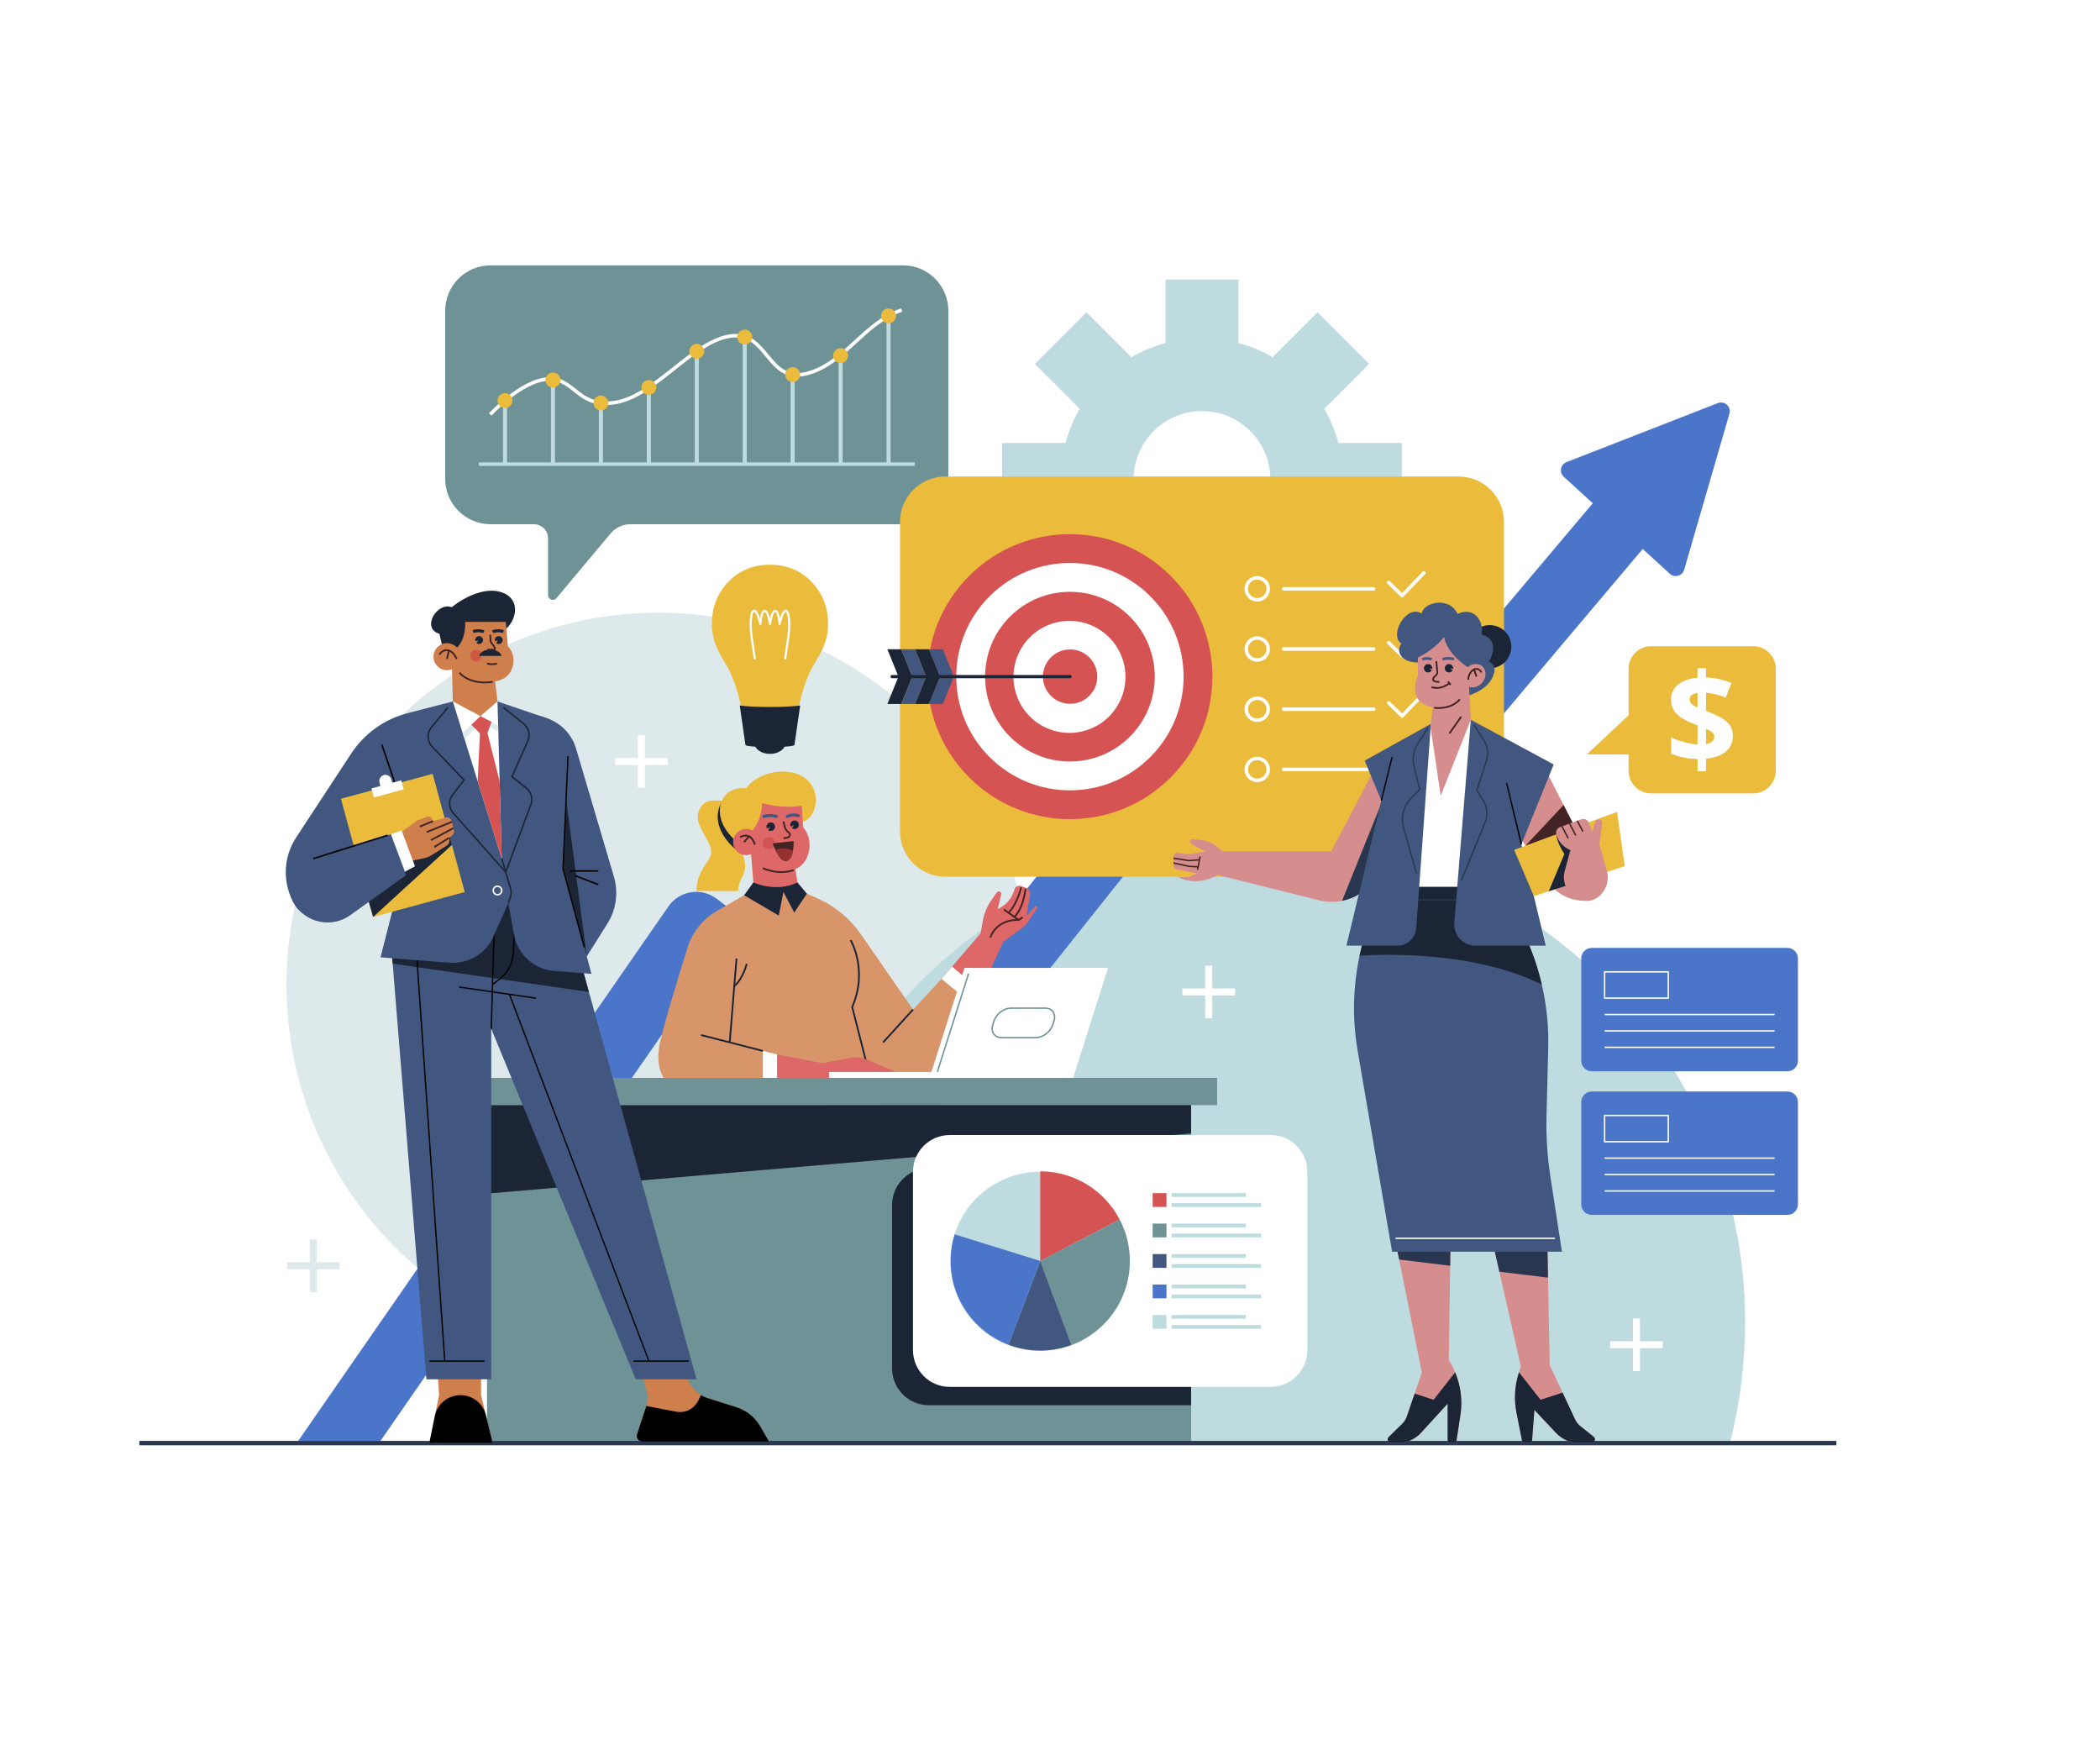 <?xml version="1.0" encoding="utf-8"?>
<!-- Generator: Adobe Illustrator 27.5.0, SVG Export Plug-In . SVG Version: 6.00 Build 0)  -->
<svg version="1.1" xmlns="http://www.w3.org/2000/svg" xmlns:xlink="http://www.w3.org/1999/xlink" x="0px" y="0px"
	 viewBox="0 0 600 500" style="enable-background:new 0 0 600 500;" xml:space="preserve">
<g id="BACKGROUND">
	<rect style="fill:#FFFFFF;" width="600" height="500"/>
</g>
<g id="OBJECTS">
	<g>
		<path style="fill:#BEDCE0;" d="M400.542,147.4V126.55H382.41c-0.927-3.461-2.29-6.737-4.049-9.768l12.823-12.823l-14.741-14.741
			l-12.823,12.823c-3.031-1.759-6.307-3.122-9.768-4.049V79.861h-20.849v18.131c-3.461,0.927-6.737,2.29-9.767,4.049l-12.823-12.823
			l-14.741,14.741l12.823,12.823c-1.759,3.031-3.122,6.307-4.049,9.768h-18.131V147.4h18.131c0.927,3.461,2.29,6.737,4.049,9.768
			l-12.823,12.823l14.741,14.741l12.823-12.822c3.031,1.759,6.307,3.122,9.767,4.049v18.132h20.849v-18.132
			c3.461-0.927,6.737-2.29,9.768-4.049l12.823,12.822l14.741-14.741l-12.823-12.823c1.759-3.031,3.122-6.307,4.049-9.768H400.542z
			 M362.974,136.975c0,10.777-8.769,19.546-19.546,19.546c-10.777,0-19.546-8.769-19.546-19.546
			c0-10.777,8.769-19.546,19.546-19.546C354.205,117.429,362.974,126.198,362.974,136.975z"/>
		<g>
			<path style="fill:#6E9296;" d="M258.001,75.805h-117.84c-7.159,0-12.962,5.803-12.962,12.962v48.027
				c0,7.159,5.803,12.962,12.962,12.962h12.397c2.225,0,4.028,1.803,4.028,4.028v16.224c0,1.264,1.579,1.838,2.39,0.869
				l15.485-18.483c1.401-1.672,3.47-2.638,5.651-2.638h77.889c7.159,0,12.962-5.803,12.962-12.962V88.767
				C270.964,81.608,265.16,75.805,258.001,75.805z"/>
			<g>
				<g>
					<g>
						
							<line style="fill:none;stroke:#BEDCE0;stroke-width:1.153;stroke-miterlimit:10;" x1="144.289" y1="114.433" x2="144.289" y2="132.579"/>
						
							<line style="fill:none;stroke:#BEDCE0;stroke-width:1.153;stroke-miterlimit:10;" x1="157.987" y1="108.309" x2="157.987" y2="132.579"/>
						
							<line style="fill:none;stroke:#BEDCE0;stroke-width:1.153;stroke-miterlimit:10;" x1="171.685" y1="115.119" x2="171.685" y2="132.579"/>
						
							<line style="fill:none;stroke:#BEDCE0;stroke-width:1.153;stroke-miterlimit:10;" x1="185.383" y1="110.688" x2="185.383" y2="132.579"/>
						
							<line style="fill:none;stroke:#BEDCE0;stroke-width:1.153;stroke-miterlimit:10;" x1="199.082" y1="100.354" x2="199.082" y2="132.579"/>
						
							<line style="fill:none;stroke:#BEDCE0;stroke-width:1.153;stroke-miterlimit:10;" x1="212.78" y1="96.285" x2="212.78" y2="132.579"/>
						
							<line style="fill:none;stroke:#BEDCE0;stroke-width:1.153;stroke-miterlimit:10;" x1="226.478" y1="107.005" x2="226.478" y2="132.579"/>
						
							<line style="fill:none;stroke:#BEDCE0;stroke-width:1.153;stroke-miterlimit:10;" x1="240.176" y1="101.38" x2="240.176" y2="132.579"/>
						
							<line style="fill:none;stroke:#BEDCE0;stroke-width:1.153;stroke-miterlimit:10;" x1="253.875" y1="90.232" x2="253.875" y2="132.579"/>
					</g>
					<line style="fill:none;stroke:#BEDCE0;stroke-miterlimit:10;" x1="136.814" y1="132.579" x2="261.349" y2="132.579"/>
				</g>
				<path style="fill:none;stroke:#FFFFFF;stroke-miterlimit:10;" d="M140.078,118.395c0,0,8.817-9.692,16.493-10.119
					c7.676-0.427,8.56,8.725,19.71,6.603c11.149-2.123,21.933-17.558,32.563-18.901c10.629-1.342,10.319,13.322,21.26,10.836
					c10.941-2.487,16.65-14.635,27.529-18.245"/>
				<path style="fill:#EBBC3B;" d="M256.007,90.232c0,1.177-0.954,2.132-2.132,2.132c-1.177,0-2.132-0.954-2.132-2.132
					c0-1.177,0.954-2.132,2.132-2.132C255.052,88.1,256.007,89.055,256.007,90.232z"/>
				<circle style="fill:#EBBC3B;" cx="240.176" cy="101.593" r="2.132"/>
				<path style="fill:#EBBC3B;" d="M228.61,107.005c0,1.177-0.954,2.132-2.132,2.132c-1.177,0-2.132-0.954-2.132-2.132
					c0-1.177,0.954-2.132,2.132-2.132C227.656,104.873,228.61,105.828,228.61,107.005z"/>
				<path style="fill:#EBBC3B;" d="M214.912,96.285c0,1.177-0.955,2.132-2.132,2.132c-1.177,0-2.132-0.955-2.132-2.132
					c0-1.177,0.954-2.132,2.132-2.132C213.957,94.153,214.912,95.107,214.912,96.285z"/>
				<path style="fill:#EBBC3B;" d="M201.214,100.354c0,1.177-0.954,2.132-2.132,2.132c-1.177,0-2.132-0.954-2.132-2.132
					c0-1.177,0.954-2.132,2.132-2.132C200.259,98.222,201.214,99.177,201.214,100.354z"/>
				<path style="fill:#EBBC3B;" d="M187.515,110.688c0,1.177-0.954,2.132-2.132,2.132c-1.177,0-2.132-0.955-2.132-2.132
					s0.954-2.132,2.132-2.132C186.561,108.556,187.515,109.51,187.515,110.688z"/>
				<path style="fill:#EBBC3B;" d="M173.817,115.119c0,1.177-0.954,2.132-2.132,2.132s-2.132-0.955-2.132-2.132
					c0-1.177,0.954-2.132,2.132-2.132S173.817,113.942,173.817,115.119z"/>
				<path style="fill:#EBBC3B;" d="M160.119,108.556c0,1.177-0.954,2.132-2.132,2.132c-1.177,0-2.132-0.954-2.132-2.132
					c0-1.177,0.954-2.132,2.132-2.132C159.164,106.424,160.119,107.378,160.119,108.556z"/>
				<path style="fill:#EBBC3B;" d="M146.421,114.433c0,1.177-0.954,2.132-2.132,2.132s-2.132-0.954-2.132-2.132
					c0-1.178,0.955-2.132,2.132-2.132S146.421,113.255,146.421,114.433z"/>
			</g>
		</g>
		<circle style="fill:#DDE9EB;" cx="188.096" cy="281.27" r="106.243"/>
		<path style="fill:#BEDCE0;" d="M494.41,411.641c2.735-10.834,4.193-22.176,4.193-33.86c0-76.177-61.753-137.93-137.93-137.93
			s-137.93,61.753-137.93,137.93c0,11.684,1.459,23.026,4.193,33.86H494.41z"/>
		<path style="fill:#4A75C9;" d="M490.805,115.157l-43.231,16.857c-1.73,0.674-2.15,2.93-0.78,4.183l8.284,7.575l-74.269,88
			l-38.778-25.009c-4.173-2.69-9.705-1.782-12.797,2.105l-70.546,88.664l-53.94-40.797c-2.099-1.587-4.752-2.251-7.355-1.834
			c-2.599,0.416-4.916,1.874-6.415,4.038L85.188,411.641h23.507l92.431-133.418l53.424,40.407
			c4.182,3.162,10.124,2.413,13.388-1.691l70.97-89.196l38.568,24.873c4.083,2.633,9.485,1.824,12.62-1.888l79.254-93.905
			l7.745,7.082c1.37,1.253,3.579,0.632,4.096-1.151l12.93-44.564C494.7,116.195,492.74,114.403,490.805,115.157z"/>
		<path style="fill:#EBBC3B;" d="M416.747,250.452H270.108c-7.159,0-12.962-5.803-12.962-12.962v-88.404
			c0-7.159,5.803-12.962,12.962-12.962h146.639c7.159,0,12.962,5.803,12.962,12.962v88.404
			C429.709,244.649,423.906,250.452,416.747,250.452z"/>
		<g>
			<g>
				<g>
					<polyline style="fill:none;stroke:#FFFFFF;stroke-linecap:round;stroke-linejoin:round;stroke-miterlimit:10;" points="
						396.763,166.402 400.608,170.134 406.839,163.643 					"/>
					
						<circle style="fill:none;stroke:#FFFFFF;stroke-linecap:round;stroke-linejoin:round;stroke-miterlimit:10;" cx="359.211" cy="168.21" r="3.139"/>
					
						<line style="fill:none;stroke:#FFFFFF;stroke-linecap:round;stroke-linejoin:round;stroke-miterlimit:10;" x1="366.754" y1="168.21" x2="392.481" y2="168.21"/>
				</g>
				<g>
					<polyline style="fill:none;stroke:#FFFFFF;stroke-linecap:round;stroke-linejoin:round;stroke-miterlimit:10;" points="
						396.763,183.596 400.608,187.329 406.839,180.838 					"/>
					
						<circle style="fill:none;stroke:#FFFFFF;stroke-linecap:round;stroke-linejoin:round;stroke-miterlimit:10;" cx="359.211" cy="185.405" r="3.139"/>
					
						<line style="fill:none;stroke:#FFFFFF;stroke-linecap:round;stroke-linejoin:round;stroke-miterlimit:10;" x1="366.754" y1="185.405" x2="392.481" y2="185.405"/>
				</g>
				<g>
					<polyline style="fill:none;stroke:#FFFFFF;stroke-linecap:round;stroke-linejoin:round;stroke-miterlimit:10;" points="
						396.763,200.791 400.608,204.523 406.839,198.033 					"/>
					
						<circle style="fill:none;stroke:#FFFFFF;stroke-linecap:round;stroke-linejoin:round;stroke-miterlimit:10;" cx="359.211" cy="202.6" r="3.139"/>
					
						<line style="fill:none;stroke:#FFFFFF;stroke-linecap:round;stroke-linejoin:round;stroke-miterlimit:10;" x1="366.754" y1="202.6" x2="392.481" y2="202.6"/>
				</g>
				<g>
					<polyline style="fill:none;stroke:#FFFFFF;stroke-linecap:round;stroke-linejoin:round;stroke-miterlimit:10;" points="
						396.763,217.986 400.608,221.718 406.839,215.227 					"/>
					
						<circle style="fill:none;stroke:#FFFFFF;stroke-linecap:round;stroke-linejoin:round;stroke-miterlimit:10;" cx="359.211" cy="219.795" r="3.139"/>
					
						<line style="fill:none;stroke:#FFFFFF;stroke-linecap:round;stroke-linejoin:round;stroke-miterlimit:10;" x1="366.754" y1="219.795" x2="392.481" y2="219.795"/>
				</g>
			</g>
			<g>
				<g>
					<g>
						
							<ellipse transform="matrix(0.707 -0.707 0.707 0.707 -47.125 272.807)" style="fill:#D65353;" cx="305.745" cy="193.289" rx="40.719" ry="40.719"/>
						
							<ellipse transform="matrix(0.707 -0.707 0.707 0.707 -47.125 272.807)" style="fill:#FFFFFF;" cx="305.745" cy="193.289" rx="32.48" ry="32.48"/>
						
							<ellipse transform="matrix(0.707 -0.707 0.707 0.707 -47.125 272.807)" style="fill:#D65353;" cx="305.745" cy="193.289" rx="24.242" ry="24.242"/>
						
							<ellipse transform="matrix(0.922 -0.386 0.386 0.922 -50.943 133.17)" style="fill:#FFFFFF;" cx="305.745" cy="193.289" rx="16.004" ry="16.004"/>
						<circle style="fill:#D65353;" cx="305.745" cy="193.289" r="7.765"/>
					</g>
				</g>
				<g>
					<g>
						<g>
							<polygon style="fill:#1B2536;" points="260.658,193.289 256.697,193.289 253.537,185.467 257.499,185.467 							"/>
							<polygon style="fill:#415780;" points="264.62,193.289 260.658,193.289 257.499,185.467 261.46,185.467 							"/>
							<polygon style="fill:#1B2536;" points="268.582,193.289 264.62,193.289 261.46,185.467 265.422,185.467 							"/>
							<polygon style="fill:#415780;" points="272.544,193.289 268.582,193.289 265.422,185.467 269.384,185.467 							"/>
						</g>
						<g>
							<polygon style="fill:#1B2536;" points="260.658,193.289 256.697,193.289 253.537,201.11 257.499,201.11 							"/>
							<polygon style="fill:#415780;" points="264.62,193.289 260.658,193.289 257.499,201.11 261.46,201.11 							"/>
							<polygon style="fill:#1B2536;" points="268.582,193.289 264.62,193.289 261.46,201.11 265.422,201.11 							"/>
							<polygon style="fill:#415780;" points="272.544,193.289 268.582,193.289 265.422,201.11 269.384,201.11 							"/>
						</g>
					</g>
					
						<line style="fill:none;stroke:#1B2536;stroke-width:0.918;stroke-linecap:round;stroke-linejoin:round;stroke-miterlimit:10;" x1="254.898" y1="193.289" x2="305.745" y2="193.289"/>
				</g>
			</g>
		</g>
		<g>
			<g>
				<path style="fill:#DE6767;" d="M269.006,279.639l11.18-13.043l0.572-3.352c0.37-2.168,1.211-4.227,2.466-6.033l1.571-2.262
					c0.198-0.284,0.573-0.382,0.884-0.229l0,0c0.294,0.144,0.449,0.473,0.372,0.792l-1.004,4.199l0.677-0.368
					c2.042-1.109,3.534-3.014,4.122-5.262l0,0c0.211-0.805,1.067-1.257,1.85-0.976l1.548,0.556c0.742,0.267,1.189,1.025,1.062,1.803
					l-0.996,6.094l2.673-2.901l0.486,0.567l-2.715,4.073c-0.454,0.682-1.024,1.279-1.684,1.766l-5.484,4.045l-8.911,19.767
					L269.006,279.639z"/>
				<path style="fill:none;stroke:#422424;stroke-width:0.5;stroke-miterlimit:10;" d="M292.186,262.049l-1.124,0.759
					c0,0-6.015-0.547-8.111,4.982"/>
				
					<line style="fill:none;stroke:#422424;stroke-width:0.5;stroke-miterlimit:10;" x1="286.808" y1="259.801" x2="291.061" y2="262.809"/>
				<path style="fill:none;stroke:#422424;stroke-width:0.5;stroke-miterlimit:10;" d="M291.76,253.482c0,0-1.051,4.772-3.64,7.247"
					/>
				<path style="fill:none;stroke:#422424;stroke-width:0.5;stroke-miterlimit:10;" d="M293.006,253.968c0,0-0.579,5.428-3.176,7.97
					"/>
			</g>
			<polygon style="fill:#FFFFFF;" points="269.006,279.639 272.018,276.125 282.469,285.018 277.937,290.657 			"/>
			<path style="fill:#D9956A;" d="M245.96,266.87l14.904,21.518l8.142-8.749l11.666,9.6l-13.367,20.415h-32.081l-3.283-53.707
				l2.242,1.033C238.921,259.165,242.988,262.58,245.96,266.87z"/>
			<path style="fill:#D9956A;" d="M230.525,255.294l4.884,2.252c3.72,1.715,6.243,5.284,6.619,9.363l0,0
				c3.767,5.56,4.861,13.58,1.458,20.75l5.59,21.995h-48.729l-1.251-33.142c-0.294-7.792,3.74-15.108,10.486-19.019l3.023-1.753
				l12.106-1.985L230.525,255.294z"/>
			<path style="fill:#D9956A;" d="M208.493,297.782l1.941-22.032l-0.042-18.727l-5.653,3.277c-3.955,2.293-6.906,5.983-8.276,10.345
				c-2.584,8.233-6.717,21.685-7.903,27.221c-1.823,8.506,1.944,13.489,7.413,13.489c3.767,0,21.995,0,21.995,0v-11.139
				L208.493,297.782z"/>
			
				<line style="fill:none;stroke:#1B2536;stroke-width:0.5;stroke-miterlimit:10;" x1="200.307" y1="295.679" x2="217.968" y2="300.216"/>
			
				<line style="fill:none;stroke:#1B2536;stroke-width:0.5;stroke-miterlimit:10;" x1="210.429" y1="273.806" x2="208.493" y2="297.782"/>
			
				<line style="fill:none;stroke:#1B2536;stroke-width:0.5;stroke-miterlimit:10;" x1="260.864" y1="288.388" x2="252.317" y2="297.782"/>
			<path style="fill:none;stroke:#1B2536;stroke-width:0.5;stroke-miterlimit:10;" d="M213.35,275.325c0,0-0.981,4.132-3.559,6.38"
				/>
			<g>
				<path style="fill:#EBBC3B;" d="M208.186,228.7c0,0-1.944,0-4.678,0c-2.734,0-4.496,2.856-4.071,5.59
					c0.425,2.734,3.767,6.44,3.767,9.114c0,2.674-4.192,5.043-4.192,11.119h11.97c0,0-0.304-1.641,1.155-4.132
					c1.048-1.79,1.083-4.618-0.279-6.866c-1.362-2.248-0.815-7.777-0.815-7.777L208.186,228.7z"/>
				<path style="fill:#1B2536;" d="M211.856,243.525c-1.362-2.248-0.815-7.777-0.815-7.777l-2.856-7.048c0,0-0.61,0-1.604,0
					c-1.291,1.599-1.816,3.833-1.361,6.243c0.905,4.791,5.371,8.169,6.977,9.246C212.093,243.964,211.987,243.74,211.856,243.525z"
					/>
				<path style="fill:#EBBC3B;" d="M213.198,225.198c3.737-5.408,14.856-6.977,18.742-0.813c2.677,4.246,0.386,9.549-2.57,10.407
					l-16.506,7.397c0,0-6.015-3.5-7.048-8.97C204.937,228.566,207.942,224.591,213.198,225.198z"/>
				<path style="fill:#DE6767;" d="M212.606,239.133c5.291-2.876,5.119-9.722,5.119-9.722s5.63,1.742,11.342,0.77l0.405,6.157
					c3.2,3.605,2.066,10.208-2.228,11.949l0.851,5.347c0,0-6.197,2.997-12.719,0l-0.932-11.445L212.606,239.133z"/>
				<circle style="fill:#D15454;" cx="219.691" cy="240.821" r="1.723"/>
				<path style="fill:none;stroke:#422424;stroke-width:0.5;stroke-miterlimit:10;" d="M226.758,248.53c0,0-3.686,1.661-8.79-0.527"
					/>
				<g>
					<path style="fill:#1B2536;" d="M220.119,234.934c-0.675,0.054-1.178,0.645-1.123,1.319c0.013,0.16,0.058,0.309,0.125,0.444
						l0.927-0.442l-0.583,0.862c0.234,0.183,0.532,0.285,0.851,0.259c0.675-0.054,1.178-0.645,1.123-1.319
						C221.384,235.383,220.793,234.88,220.119,234.934z"/>
					<path style="fill:#1B2536;" d="M226.922,234.388c-0.674,0.054-1.178,0.645-1.123,1.319c0.013,0.16,0.058,0.309,0.125,0.444
						l0.927-0.442l-0.583,0.862c0.234,0.183,0.532,0.285,0.851,0.259c0.674-0.054,1.178-0.645,1.123-1.319
						C228.187,234.837,227.597,234.334,226.922,234.388z"/>
				</g>
				<path style="fill:none;stroke:#422424;stroke-width:0.5;stroke-miterlimit:10;" d="M223.861,234.707l0.343,1.448
					c0.132,0.559,0.437,1.063,0.87,1.441l0.346,0.302c0.481,0.419,0.273,1.207-0.352,1.334l-1.207,0.246"/>
				<path style="fill:#422424;" d="M220.767,240.917l5.99-0.651c0,0,0.263,5.56-2.258,5.701
					C222.485,246.081,220.767,240.917,220.767,240.917z"/>
				<path style="fill:#943232;" d="M223.799,242.333c-0.835,0-1.611,0.178-2.255,0.483c0.69,1.46,1.77,3.219,2.955,3.152
					c1.246-0.07,1.811-1.465,2.065-2.857C225.841,242.631,224.872,242.333,223.799,242.333z"/>
				
					<path style="fill:none;stroke:#415780;stroke-width:0.864;stroke-linecap:round;stroke-linejoin:round;stroke-miterlimit:10;" d="
					M218.272,233.219c0,0,1.732-0.516,3.524,0"/>
				
					<path style="fill:none;stroke:#415780;stroke-width:0.864;stroke-linecap:round;stroke-linejoin:round;stroke-miterlimit:10;" d="
					M224.955,233.219c0,0,1.296-0.749,3.099-0.223"/>
				<g>
					<path style="fill:#DE6767;" d="M216.935,240.54c0,2.064-1.673,3.737-3.737,3.737c-2.064,0-3.737-1.673-3.737-3.737
						s1.673-3.737,3.737-3.737C215.262,236.803,216.935,238.476,216.935,240.54z"/>
					<path style="fill:none;stroke:#422424;stroke-width:0.5;stroke-miterlimit:10;" d="M211.431,239.173
						c1.337-0.77,3.281-0.972,4.253,2.106"/>
					
						<line style="fill:none;stroke:#422424;stroke-width:0.5;stroke-miterlimit:10;" x1="212.606" y1="240.54" x2="214.028" y2="238.921"/>
				</g>
			</g>
			<path style="fill:#1B2536;" d="M215.25,252.091c0,0,6.389,3.001,12.599,0l2.676,3.203l-3.59,5.398l-3.101-5.885l-1.326,6.75
				l-9.902-5.817L215.25,252.091z"/>
			<path style="fill:none;stroke:#1B2536;stroke-width:0.5;stroke-miterlimit:10;" d="M243.02,268.548c0,0,5.113,8.534,0.467,19.111
				l4.473,17.6"/>
			<path style="fill:#DE6767;" d="M222.018,301.229l12.922,2.471l8.497-1.575c1.301-0.241,2.643-0.095,3.861,0.419l9.069,3.829
				v3.281h-36.82L222.018,301.229z"/>
			<polygon style="fill:#FFFFFF;" points="217.968,300.216 222.018,301.229 222.018,311.355 217.968,311.355 			"/>
		</g>
		<g>
			<g>
				<polygon style="fill:#FFFFFF;" points="278.198,276.489 275.572,276.489 265.579,307.922 268.205,307.922 306.597,307.922 
					316.589,276.489 				"/>
				<path style="fill:none;stroke:#6E9296;stroke-width:0.398;stroke-miterlimit:10;" d="M295.939,296.418h-9.762
					c-2.037,0-3.163-1.651-2.516-3.688l0.333-1.049c0.648-2.037,2.824-3.688,4.861-3.688h9.762c2.037,0,3.163,1.651,2.516,3.688
					l-0.333,1.049C300.153,294.767,297.976,296.418,295.939,296.418z"/>
				
					<line style="fill:none;stroke:#6E9296;stroke-width:0.398;stroke-miterlimit:10;" x1="276.731" y1="278.15" x2="267.807" y2="306.22"/>
			</g>
			<rect x="236.873" y="306.22" style="fill:#FFFFFF;" width="60.678" height="1.701"/>
		</g>
		<g>
			<g>
				<rect x="131.716" y="307.922" style="fill:#6E9296;" width="216.034" height="7.777"/>
				<rect x="139.149" y="315.699" style="fill:#6E9296;" width="201.167" height="96.547"/>
				<polygon style="fill:#1B2536;" points="340.317,315.699 139.149,315.699 139.149,340.975 340.317,323.78 				"/>
			</g>
			<path style="fill:#1B2536;" d="M340.317,333.712h-74.936c-5.794,0-10.491,4.697-10.491,10.491v46.738
				c0,5.794,4.697,10.491,10.491,10.491h74.936V333.712z"/>
		</g>
		<g>
			
				<line style="fill:none;stroke:#FFFFFF;stroke-width:2;stroke-miterlimit:10;" x1="183.251" y1="210.006" x2="183.251" y2="225.055"/>
			
				<line style="fill:none;stroke:#FFFFFF;stroke-width:2;stroke-miterlimit:10;" x1="190.776" y1="217.531" x2="175.727" y2="217.531"/>
		</g>
		<g>
			
				<line style="fill:none;stroke:#FFFFFF;stroke-width:2;stroke-miterlimit:10;" x1="345.342" y1="275.849" x2="345.342" y2="290.898"/>
			
				<line style="fill:none;stroke:#FFFFFF;stroke-width:2;stroke-miterlimit:10;" x1="352.867" y1="283.374" x2="337.818" y2="283.374"/>
		</g>
		<g>
			
				<line style="fill:none;stroke:#FFFFFF;stroke-width:2;stroke-miterlimit:10;" x1="467.554" y1="376.628" x2="467.554" y2="391.677"/>
			
				<line style="fill:none;stroke:#FFFFFF;stroke-width:2;stroke-miterlimit:10;" x1="475.079" y1="384.152" x2="460.03" y2="384.152"/>
		</g>
		<g>
			
				<line style="fill:none;stroke:#DDE9EB;stroke-width:2;stroke-miterlimit:10;" x1="89.521" y1="354.058" x2="89.521" y2="369.107"/>
			
				<line style="fill:none;stroke:#DDE9EB;stroke-width:2;stroke-miterlimit:10;" x1="97.046" y1="361.583" x2="81.997" y2="361.583"/>
		</g>
		<g>
			<path style="fill:#FFFFFF;" d="M363.031,396.186h-91.69c-5.794,0-10.491-4.697-10.491-10.49v-50.958
				c0-5.794,4.697-10.491,10.491-10.491h91.69c5.794,0,10.491,4.697,10.491,10.491v50.958
				C373.521,391.489,368.824,396.186,363.031,396.186z"/>
			<g>
				
					<ellipse transform="matrix(0.159 -0.987 0.987 0.159 -105.656 596.41)" style="fill:#BEDCE0;" cx="297.215" cy="360.216" rx="25.6" ry="25.6"/>
				<path style="fill:#D65353;" d="M319.902,348.36c-4.277-8.168-12.829-13.744-22.688-13.744v25.6L319.902,348.36z"/>
				<path style="fill:#6E9296;" d="M306.122,384.221c9.747-3.618,16.693-13,16.693-24.005c0-4.28-1.056-8.31-2.912-11.856
					l-22.688,11.856L306.122,384.221z"/>
				<path style="fill:#415780;" d="M297.215,385.816c3.133,0,6.133-0.565,8.907-1.595l-8.907-24.005l-9.082,23.936
					C290.956,385.224,294.015,385.816,297.215,385.816z"/>
				<path style="fill:#4A75C9;" d="M297.215,360.216l-24.453-7.598c-0.745,2.401-1.147,4.953-1.147,7.598
					c0,10.939,6.864,20.271,16.518,23.936L297.215,360.216z"/>
			</g>
			<g>
				<g>
					<rect x="329.337" y="340.841" style="fill:#D65353;" width="3.936" height="3.936"/>
					<rect x="334.742" y="340.841" style="fill:#BEDCE0;" width="21.2" height="1.073"/>
					<rect x="334.742" y="343.703" style="fill:#BEDCE0;" width="25.554" height="1.073"/>
				</g>
				<g>
					<rect x="329.337" y="349.544" style="fill:#6E9296;" width="3.936" height="3.936"/>
					<rect x="334.742" y="349.544" style="fill:#BEDCE0;" width="21.2" height="1.073"/>
					<rect x="334.742" y="352.407" style="fill:#BEDCE0;" width="25.554" height="1.073"/>
				</g>
				<g>
					<rect x="329.337" y="358.248" style="fill:#415780;" width="3.936" height="3.935"/>
					<rect x="334.742" y="358.248" style="fill:#BEDCE0;" width="21.2" height="1.073"/>
					<rect x="334.742" y="361.111" style="fill:#BEDCE0;" width="25.554" height="1.073"/>
				</g>
				<g>
					<rect x="329.337" y="366.952" style="fill:#4A75C9;" width="3.936" height="3.936"/>
					<rect x="334.742" y="366.952" style="fill:#BEDCE0;" width="21.2" height="1.073"/>
					<rect x="334.742" y="369.815" style="fill:#BEDCE0;" width="25.554" height="1.073"/>
				</g>
				<g>
					<rect x="329.337" y="375.656" style="fill:#BEDCE0;" width="3.936" height="3.936"/>
					<rect x="334.742" y="375.656" style="fill:#BEDCE0;" width="21.2" height="1.073"/>
					<rect x="334.742" y="378.518" style="fill:#BEDCE0;" width="25.554" height="1.073"/>
				</g>
			</g>
		</g>
		<g>
			<path style="fill:#EBBC3B;" d="M236.375,175.266c-0.843-6.103-6.145-13.949-16.387-13.949c-10.242,0-15.544,7.846-16.387,13.949
				c-0.829,5.999,0.732,9.462,3.707,14.339c3.255,5.335,4.487,12.681,4.487,12.681h8.194h8.194c0,0,1.232-7.345,4.487-12.681
				C235.643,184.728,237.204,181.265,236.375,175.266z"/>
			<path style="fill:#1B2536;" d="M219.987,201.971c-3.597,0-6.776-0.171-8.633-0.431l1.637,11.278
				c0.049,0.34,3.181,0.613,6.996,0.613c3.815,0,6.947-0.272,6.996-0.613l1.637-11.278
				C226.763,201.8,223.584,201.971,219.987,201.971z"/>
			<path style="fill:#1B2536;" d="M224.449,212.186c0,1.758-1.997,3.182-4.462,3.182c-2.464,0-4.462-1.425-4.462-3.182
				c0-1.758,1.997-3.182,4.462-3.182C222.451,209.003,224.449,210.428,224.449,212.186z"/>
			
				<path style="fill:none;stroke:#FFFFFF;stroke-width:0.605;stroke-linecap:round;stroke-linejoin:round;stroke-miterlimit:10;" d="
				M224.345,188.093l0.765-5.243h-0.007c0.034-0.203,0.067-0.411,0.098-0.625c0.568-3.891,0.31-7.727-0.697-7.727
				c-0.625,0-1.297,1.563-1.764,3.74c-0.166-2.177-0.621-3.74-1.246-3.74s-1.189,1.563-1.505,3.74
				c-0.317-2.177-0.88-3.74-1.505-3.74s-1.08,1.563-1.246,3.74c-0.468-2.177-1.139-3.74-1.764-3.74
				c-1.007,0-1.265,3.836-0.697,7.727c0.031,0.213,0.064,0.422,0.098,0.625l0,0l0.757,5.243"/>
		</g>
		
			<line style="fill:none;stroke:#28364F;stroke-width:1.252;stroke-miterlimit:10;" x1="39.821" y1="412.246" x2="524.682" y2="412.246"/>
		<g>
			<path style="fill:#EBBC3B;" d="M500.932,184.6h-29.189c-3.55,0-6.428,2.878-6.428,6.428v13.288l-11.927,11.198h11.927v4.703
				c0,3.55,2.878,6.428,6.428,6.428h29.189c3.55,0,6.428-2.878,6.428-6.428v-29.189C507.36,187.478,504.482,184.6,500.932,184.6z"/>
			<g>
				<path style="fill:#FFFFFF;" d="M495.112,210.207c0,1.865-0.674,3.364-2.024,4.496c-1.349,1.132-3.238,1.809-5.666,2.032v3.607
					h-2.411v-3.537c-2.862-0.059-5.373-0.563-7.531-1.513v-4.645c1.021,0.504,2.249,0.95,3.686,1.337
					c1.437,0.387,2.719,0.616,3.845,0.686v-5.455l-1.179-0.458c-2.323-0.915-3.968-1.909-4.936-2.983
					c-0.968-1.073-1.452-2.402-1.452-3.985c0-1.701,0.666-3.1,1.997-4.197c1.331-1.097,3.188-1.762,5.569-1.997v-2.692h2.411v2.622
					c2.686,0.117,5.115,0.657,7.285,1.619l-1.654,4.118c-1.83-0.751-3.707-1.208-5.631-1.372v5.191
					c2.288,0.88,3.915,1.642,4.883,2.288c0.968,0.645,1.677,1.355,2.129,2.129S495.112,209.174,495.112,210.207z M482.742,199.79
					c0,0.516,0.179,0.941,0.537,1.276c0.358,0.334,0.935,0.677,1.733,1.029v-4.135C483.498,198.183,482.742,198.793,482.742,199.79z
					 M489.815,210.471c0-0.493-0.199-0.909-0.598-1.249c-0.399-0.34-0.997-0.692-1.795-1.056v4.381
					C489.017,212.277,489.815,211.585,489.815,210.471z"/>
			</g>
		</g>
		<g>
			<path style="fill:#D68D8D;" d="M398.869,355.457l7.372,36.616l-4.277,12.535c-0.277,0.813-0.743,1.55-1.358,2.15l-3.83,3.736
				c-0.655,0.639-0.203,1.751,0.713,1.751h1.784c2.581,0,5.044-1.085,6.785-2.991l7.556-8.27v11.261h2.43l1.226-8.091
				c0.779-5.142-0.237-10.395-2.878-14.875l-0.454-0.77l0.486-33.052H398.869z"/>
			<path style="fill:#D68D8D;" d="M426.616,355.457l7.899,34.874l-0.653,2.104c-1.113,3.59-1.315,7.401-0.586,11.089l1.724,8.721
				h2.673l0.729-9.471l6.19,6.578c1.737,1.846,4.159,2.892,6.693,2.892h3.404c0.965,0,1.391-1.216,0.637-1.818l-3.772-3.013
				c-0.658-0.526-1.186-1.196-1.542-1.959l-7.235-15.488l-0.668-34.51H426.616z"/>
			<polygon style="fill:#28364F;" points="399.746,359.813 414.334,361.583 414.424,355.457 398.869,355.457 			"/>
			<polygon style="fill:#28364F;" points="442.11,355.457 426.616,355.457 428.39,363.288 442.294,364.975 			"/>
			<circle style="fill:#1B2536;" cx="425.649" cy="184.737" r="6.167"/>
			<path style="fill:#415780;" d="M418.778,198.939c0,0,5.725-1.327,7.653-5.419c1.722-3.654-1.03-4.485-1.03-4.485
				s3.793-6.076-2.113-7.777c0.777-4.01-2.261-8.02-6.818-5.894c-2.673-5.347-10.025-3.038-10.268-0.061
				c-4.192-2.856-9.479,6.015-5.833,8.567c-2.066,3.038,1.276,6.198,6.501,5.165L418.778,198.939z"/>
			<polygon style="fill:#FFFFFF;" points="408.83,206.791 420.236,205.623 429.087,253.38 394.171,253.38 			"/>
			<path style="fill:#D68D8D;" d="M441.502,219.719l13.185,25.823l0.26,11.565l-1.003,0.117c-4.694,0.547-9.285-1.65-11.803-5.649
				l-10.724-17.03L441.502,219.719z"/>
			<polygon style="fill:#422424;" points="446.738,229.973 435.85,241.586 450.48,237.266 			"/>
			<path style="fill:#D68D8D;" d="M392.55,220.003l-12.233,23.251h-30.866l-1.614-1.327c-1.326-1.09-2.94-1.771-4.646-1.961
				l-2.535-0.282c-0.365-0.04-0.684,0.245-0.684,0.612l0,0c0,0.374,0.207,0.718,0.537,0.894l3.878,2.064l-4.491,0.707
				c-0.433,0.068-0.874,0.067-1.306-0.004l-2.075-0.339c-0.651-0.106-1.242,0.396-1.242,1.055v2.641
				c0,0.512,0.362,0.951,0.865,1.049l5.779,1.128l-1.458,0.707c-0.36,0.174-0.754,0.266-1.154,0.268l-2.706,0.014
				c0,0,4.508,3.143,11.394-0.503l28.896,7.218c6.17,1.541,12.641-0.982,16.139-6.293l9.892-15.021L392.55,220.003z"/>
			<path style="fill:#28364F;" d="M392.747,251.293l1.909-21.791l-11.21,27.842C387.138,256.606,390.492,254.489,392.747,251.293z"
				/>
			<path style="fill:#1B2536;" d="M416.044,412.246l1.226-8.091c0.624-4.12,0.077-8.305-1.517-12.113l-6.15,7.83l-5.422-1.759
				l-2.216,6.496c-0.277,0.813-0.743,1.55-1.358,2.15l-3.83,3.736c-0.655,0.639-0.203,1.751,0.713,1.751h1.784
				c2.581,0,5.044-1.086,6.785-2.991l7.556-8.27v11.261H416.044z"/>
			<path style="fill:#1B2536;" d="M451.286,412.246h3.404c0.965,0,1.391-1.216,0.637-1.818l-3.772-3.013
				c-0.658-0.526-1.186-1.196-1.542-1.959l-3.562-7.624l-6.29,2.04l-6.17-7.855l-0.13,0.42c-1.114,3.59-1.315,7.401-0.586,11.089
				l1.724,8.721h2.673l0.729-9.471l6.19,6.578C446.33,411.199,448.752,412.246,451.286,412.246z"/>
			<path style="fill:#415780;" d="M394.171,253.38h34.917l6.336,13.309c4.836,10.158,7.209,21.312,6.928,32.558l-0.491,19.649
				c-0.143,5.729,0.222,11.46,1.093,17.124l3.31,21.542h-48.527l-9.848-57.458c-1.888-11.013-1.171-22.315,2.093-33.001
				L394.171,253.38z"/>
			<path style="fill:#1B2536;" d="M440.511,281.27c-1.164-5.013-2.862-9.904-5.089-14.582l-6.336-13.309h-34.917l-4.191,13.722
				c-0.596,1.951-1.104,3.922-1.53,5.908C395.072,272.574,421.076,271.595,440.511,281.27z"/>
			
				<line style="fill:none;stroke:#28364F;stroke-width:0.37;stroke-miterlimit:10;" x1="396.761" y1="257.106" x2="426.495" y2="257.106"/>
			<path style="fill:#D68D8D;" d="M405.107,187.82v5.104c0,0-3.605,7.676,4.217,9.116l-0.572,5.83l2.875,19.458l8.608-21.706
				l-0.547-10.248l0.243-4.395c0,0-6.319-3.646-7.352-9.053C412.581,181.927,410.211,185.39,405.107,187.82z"/>
			<path style="fill:#D68D8D;" d="M423.375,190.247c1.317,1.026,1.416,3.101,0.221,4.633c-1.195,1.533-3.23,1.943-4.547,0.916
				c-1.317-1.026-1.415-3.101-0.221-4.633C420.023,189.631,422.058,189.22,423.375,190.247z"/>
			<path style="fill:#1B2536;" d="M408.368,190.904l0.853,0.177c0.009-0.058,0.018-0.116,0.018-0.177c0-0.663-0.537-1.2-1.2-1.2
				c-0.663,0-1.2,0.537-1.2,1.2c0,0.663,0.537,1.2,1.2,1.2c0.451,0,0.838-0.251,1.044-0.618L408.368,190.904z"/>
			<path style="fill:#1B2536;" d="M414.322,190.904l0.853,0.177c0.009-0.058,0.018-0.116,0.018-0.177c0-0.663-0.537-1.2-1.2-1.2
				c-0.663,0-1.2,0.537-1.2,1.2c0,0.663,0.537,1.2,1.2,1.2c0.451,0,0.838-0.251,1.044-0.618L414.322,190.904z"/>
			<g>
				<path style="fill:none;stroke:#415780;stroke-width:0.75;stroke-miterlimit:10;" d="M412.176,188.338c0,0,1.499-0.587,3.281,0"
					/>
				<path style="fill:none;stroke:#415780;stroke-width:0.75;stroke-miterlimit:10;" d="M409.077,188.338c0,0-1.236-0.535-2.674,0"
					/>
			</g>
			<g>
				<path style="fill:none;stroke:#422424;stroke-width:0.5;stroke-miterlimit:10;" d="M409.755,202.19c0,0,4.618,0.76,7.352-2.43"
					/>
				<path style="fill:none;stroke:#422424;stroke-width:0.5;stroke-miterlimit:10;" d="M419.482,194.18
					c0.147-2.673,2.618-4.273,3.813-2.076"/>
				
					<line style="fill:none;stroke:#422424;stroke-width:0.5;stroke-miterlimit:10;" x1="421.857" y1="193.289" x2="421.145" y2="191.238"/>
				<path style="fill:none;stroke:#422424;stroke-width:0.5;stroke-miterlimit:10;" d="M410.363,188.884l0.295,3.028
					c0.041,0.421-0.139,0.828-0.47,1.092c-0.394,0.315-0.843,0.775-0.737,1.176c0.182,0.689,1.793,0.628,1.793,0.628"/>
				<path style="fill:none;stroke:#422424;stroke-width:0.5;stroke-miterlimit:10;" d="M408.996,196.266
					c0,0,2.339,1.063,5.134-1.094"/>
				
					<line style="fill:none;stroke:#422424;stroke-width:0.5;stroke-miterlimit:10;" x1="413.715" y1="194.706" x2="414.484" y2="195.618"/>
				
					<line style="fill:none;stroke:#422424;stroke-width:0.5;stroke-miterlimit:10;" x1="417.502" y1="204.711" x2="414.13" y2="209.511"/>
			</g>
			<path style="fill:#415780;" d="M420.236,205.623l-4.71,57.935c-0.289,3.551,2.515,6.591,6.077,6.591h20.04l-6.967-28.922
				l9.235-22.846L420.236,205.623z"/>
			
				<line style="fill:none;stroke:#000000;stroke-width:0.37;stroke-miterlimit:10;" x1="434.677" y1="241.228" x2="430.464" y2="223.648"/>
			<path style="fill:#415780;" d="M408.83,206.791l-4.192,58.335c-0.203,2.831-2.559,5.023-5.397,5.023h-14.55l9.965-41.438
				l-4.739-11.423L408.83,206.791z"/>
			
				<line style="fill:none;stroke:#000000;stroke-width:0.37;stroke-miterlimit:10;" x1="397.735" y1="216.276" x2="394.657" y2="228.712"/>
			<path style="fill:none;stroke:#28364F;stroke-width:0.37;stroke-miterlimit:10;" d="M421.212,207.111l2.728,4.305
				c1.106,1.745,1.382,3.891,0.753,5.859l-2.735,8.561l1.744,2.691c1.242,1.917,1.467,4.321,0.603,6.436l-6.802,16.635"/>
			<path style="fill:none;stroke:#28364F;stroke-width:0.37;stroke-miterlimit:10;" d="M408.024,207.851l-2.856,4.427
				c-1.28,1.984-1.693,4.406-1.142,6.703l1.568,6.531l-2.486,2.588c-2.124,2.211-2.917,5.381-2.086,8.332l3.681,13.06"/>
			<polyline style="fill:none;stroke:#422424;stroke-width:0.407;stroke-miterlimit:10;" points="335.274,245.157 339.689,245.846 
				342.71,245.616 			"/>
			<polyline style="fill:none;stroke:#422424;stroke-width:0.407;stroke-miterlimit:10;" points="335.274,246.525 339.649,247.466 
				342.311,247.641 			"/>
			
				<line style="fill:none;stroke:#422424;stroke-width:0.407;stroke-miterlimit:10;" x1="342.899" y1="244.658" x2="342.143" y2="248.495"/>
			<polygon style="fill:#EBBC3B;" points="464.228,247.43 438.237,256.009 432.613,242.782 462.006,231.924 			"/>
			<path style="fill:#1B2536;" d="M442.494,254.604l4.471-10.637c0,0-2.146-3.192-2.315-5.696l7.612,4.621l-2.098,9.281
				L442.494,254.604z"/>
			<path style="fill:#D68D8D;" d="M448.692,242.848l-1.626,5.957c-0.992,3.632,1.153,7.379,4.787,8.364l0,0
				c1.773,0.48,3.668,0.051,5.061-1.146l0,0c2.077-1.785,2.932-4.611,2.194-7.249l-2.112-7.546l0.773-6.005
				c0.067-0.523-0.273-1.011-0.787-1.129l0,0c-0.536-0.123-1.074,0.2-1.217,0.732l-0.753,2.797l-1.046-2.601
				c-0.343-0.853-1.301-1.281-2.165-0.967l-6.075,2.209c-0.818,0.298-1.292,1.163-1.076,2.006
				C445.014,239.695,446.004,241.753,448.692,242.848z"/>
			
				<line style="fill:none;stroke:#422424;stroke-width:0.407;stroke-miterlimit:10;" x1="450.651" y1="234.473" x2="452.262" y2="237.54"/>
			
				<line style="fill:none;stroke:#422424;stroke-width:0.407;stroke-miterlimit:10;" x1="448.449" y1="235.278" x2="450.221" y2="238.666"/>
			
				<line style="fill:none;stroke:#422424;stroke-width:0.407;stroke-miterlimit:10;" x1="446.262" y1="236.033" x2="448.066" y2="239.486"/>
			
				<line style="fill:none;stroke:#FFFFFF;stroke-width:0.389;stroke-miterlimit:10;" x1="398.73" y1="353.746" x2="444.28" y2="353.746"/>
		</g>
		<g>
			<path style="fill:#415780;" d="M164.591,213.846l10.809,36.592c1.336,4.523,0.663,9.402-1.848,13.394l-8.203,13.042l-8.142-27.22
				l-2.746-45.084l1.817,0.618C160.291,206.553,163.391,209.781,164.591,213.846z"/>
			<polygon style="fill:#1B2536;" points="167.644,273.227 160.854,248.195 161.744,228.257 			"/>
			<path style="fill:#CF7F4C;" d="M195.365,390.737l1.297,3.486c0.907,2.44,2.887,4.328,5.367,5.118l8.434,2.689
				c2.836,0.904,5.233,2.831,6.726,5.406l2.541,4.384h-36.164c-1.102,0-1.882-1.077-1.538-2.124l2.608-7.943
				c0.498-1.517,0.524-3.148,0.074-4.68l-1.861-6.337H195.365z"/>
			<path d="M219.73,411.82l-2.541-4.384c-1.493-2.575-3.89-4.502-6.726-5.406l-8.434-2.689c-0.621-0.198-1.211-0.465-1.76-0.792
				l-0.808,1.617c-1.164,2.329-3.735,3.599-6.292,3.11l-8.507-1.628c-0.011,0.035-0.015,0.071-0.026,0.105l-2.608,7.943
				c-0.344,1.047,0.436,2.124,1.538,2.124H219.73z"/>
			<polygon style="fill:#CF7F4C;" points="137.441,390.737 137.441,398.55 140.763,412.246 122.669,412.246 125.451,398.55 
				124.965,390.737 			"/>
			<path d="M131.561,398.55L131.561,398.55c-3.555,0-6.619,2.504-7.327,5.988l-1.566,7.708h18.094l-1.936-7.982
				C138.014,400.911,135.012,398.55,131.561,398.55z"/>
			<polygon style="fill:#415780;" points="164.249,268.934 199.011,394.018 181.63,394.018 140.358,293.886 140.358,394.018 
				121.824,394.018 111.679,268.934 145.542,252.691 			"/>
			<polygon style="fill:#1B2536;" points="164.249,268.934 145.542,252.691 111.679,268.934 112.194,275.282 168.262,283.374 			"/>
			
				<line style="fill:none;stroke:#000000;stroke-width:0.37;stroke-miterlimit:10;" x1="140.358" y1="293.886" x2="141.538" y2="253.483"/>
			<path style="fill:none;stroke:#000000;stroke-width:0.37;stroke-miterlimit:10;" d="M147.487,257.431l-0.834,14.832
				c-0.165,2.929-1.593,5.642-3.914,7.436l-2.012,1.555"/>
			
				<line style="fill:none;stroke:#000000;stroke-width:0.37;stroke-miterlimit:10;" x1="131.203" y1="281.977" x2="153.077" y2="285.137"/>
			
				<line style="fill:none;stroke:#000000;stroke-width:0.37;stroke-miterlimit:10;" x1="122.669" y1="388.82" x2="138.432" y2="388.82"/>
			
				<line style="fill:none;stroke:#000000;stroke-width:0.37;stroke-miterlimit:10;" x1="180.985" y1="388.82" x2="196.748" y2="388.82"/>
			
				<line style="fill:none;stroke:#000000;stroke-width:0.37;stroke-miterlimit:10;" x1="145.559" y1="284.051" x2="185.401" y2="388.82"/>
			
				<line style="fill:none;stroke:#000000;stroke-width:0.37;stroke-miterlimit:10;" x1="118.808" y1="269.342" x2="127.072" y2="388.82"/>
			<path style="fill:#415780;" d="M141.044,267.449l4.175-9.532l1.627,9.04c1.023,5.685,5.751,9.964,11.509,10.417l10.64,0.837
				l-8.142-30.015l1.507-33.768c0.187-4.185-2.412-7.99-6.377-9.339l-13.844-4.71h-12.76l-12.945,3.355
				c-6.606,1.712-12.339,5.82-16.083,11.526l-15.734,23.976c-3.831,5.837-3.962,13.357-0.338,19.325
				c1.831,3.014,5.765,3.97,8.772,2.128l10.605-6.496l13.813-14.896l-8.749,34.177l19.686,1.548
				C133.802,275.443,138.873,272.405,141.044,267.449z"/>
			<g>
				
					<line style="fill:none;stroke:#000000;stroke-width:0.432;stroke-miterlimit:10;" x1="162.92" y1="248.803" x2="170.94" y2="248.803"/>
				
					<line style="fill:none;stroke:#000000;stroke-width:0.432;stroke-miterlimit:10;" x1="164.249" y1="250.139" x2="170.94" y2="252.691"/>
				<polyline style="fill:none;stroke:#000000;stroke-width:0.37;stroke-miterlimit:10;" points="162.292,215.986 
					160.854,248.195 166.93,270.594 				"/>
			</g>
			<path style="fill:none;stroke:#1B2536;stroke-width:0.432;stroke-miterlimit:10;" d="M143.355,245.279l2.51,8.523
				c0.264,0.895,0.225,1.852-0.111,2.723l-0.536,1.392"/>
			<path style="fill:none;stroke:#FFFFFF;stroke-width:0.432;stroke-miterlimit:10;" d="M143.355,254.384
				c0,0.671-0.544,1.215-1.215,1.215c-0.671,0-1.215-0.544-1.215-1.215c0-0.671,0.544-1.215,1.215-1.215
				C142.811,253.168,143.355,253.712,143.355,254.384z"/>
			
				<line style="fill:none;stroke:#000000;stroke-width:0.428;stroke-miterlimit:10;" x1="109.087" y1="212.711" x2="115.349" y2="231.061"/>
			<g>
				
					<rect x="101.549" y="224.008" transform="matrix(0.965 -0.262 0.262 0.965 -59.269 38.611)" style="fill:#EBBC3B;" width="27.146" height="34.997"/>
				<path style="fill:#FFFFFF;" d="M112.068,223.616l-0.265-0.977c-0.252-0.928-1.209-1.477-2.137-1.224
					c-0.928,0.252-1.477,1.209-1.224,2.137l0.265,0.977l-2.58,0.701l0.701,2.58l8.522-2.314l-0.701-2.58L112.068,223.616z"/>
			</g>
			<polygon style="fill:#1B2536;" points="106.609,261.951 129.141,241.338 127.307,234.584 101.45,244.165 			"/>
			<g>
				<path style="fill:#CF7F4C;" d="M113.9,238.249l5.236-3.835l2.882-1.095c0.599-0.228,1.287,0.137,1.547,0.819l0.169,0.445
					l3.635-1.067c0.745-0.219,1.548,0.323,1.755,1.185l0.575,2.396c0.148,0.614-0.05,1.24-0.499,1.578l-0.895,0.675l0.027,0.104
					c0.222,0.843-0.072,1.709-0.722,2.124l-4.082,2.604c-0.745,0.475-1.562,0.809-2.42,0.99l-4.523,0.95L113.9,238.249z"/>
				
					<line style="fill:none;stroke:#422424;stroke-width:0.5;stroke-miterlimit:10;" x1="121.922" y1="237.697" x2="129.141" y2="234.773"/>
				
					<line style="fill:none;stroke:#422424;stroke-width:0.5;stroke-miterlimit:10;" x1="123.125" y1="239.996" x2="129.571" y2="236.563"/>
				
					<line style="fill:none;stroke:#422424;stroke-width:0.5;stroke-miterlimit:10;" x1="124.066" y1="241.997" x2="128.306" y2="239.35"/>
				
					<line style="fill:none;stroke:#422424;stroke-width:0.5;stroke-miterlimit:10;" x1="123.734" y1="234.584" x2="119.967" y2="236.116"/>
			</g>
			<polygon style="fill:#FFFFFF;" points="111.679,238.311 114.735,237.228 118.565,247.466 113.623,250.139 			"/>
			<path style="fill:none;stroke:#1B2536;stroke-width:0.432;stroke-miterlimit:10;" d="M127.976,202.099l-4.704,5.666
				c-1.344,1.619-1.262,3.989,0.191,5.511l9.117,9.552l-3.237,4.175c-1.223,1.578-1.148,3.803,0.178,5.295l14.972,16.844
				l7.187-19.303c0.626-1.682,0.099-3.576-1.306-4.693l-4.103-3.261l4.539-10.229c0.763-1.719,0.273-3.735-1.192-4.913l-5.778-4.645
				"/>
			<path style="fill:#415780;" d="M88.797,245.507l22.883-7.195l4.375,11.666l-15.972,11.452c-5.282,3.787-12.67,2.279-16.046-3.275
				h0C81.142,253.392,83.481,247.178,88.797,245.507z"/>
			
				<line style="fill:none;stroke:#000000;stroke-width:0.432;stroke-miterlimit:10;" x1="89.521" y1="245.279" x2="110.738" y2="238.607"/>
			<polygon style="fill:#FFFFFF;" points="129.38,200.377 143.355,245.279 142.14,200.377 			"/>
			<polygon style="fill:#DDE9EB;" points="137.279,204.57 132.184,209.385 132.732,211.147 137.482,206.23 142.373,208.976 
				142.327,207.273 			"/>
			<g>
				<path style="fill:#1B2536;" d="M143.963,180.144c3.403-2.37,5.043-8.446,0-10.694c-5.043-2.248-11.605,1.337-14.886,4.01
					c-4.253-1.58-8.81,6.076-3.524,7.595l1.337,5.918L143.963,180.144z"/>
				<path style="fill:#CF7F4C;" d="M129.866,185.552c0,0,3.22-1.701,3.038-7.899h11.605l0.608,7.048
					c2.552,2.127,2.552,8.932-3.646,9.965l0.668,5.711l-4.861,4.193l-7.899-4.193l-0.304-11.362L129.866,185.552z"/>
				<path style="fill:#CF5A42;" d="M137.731,187.277c0,0.942-0.763,1.705-1.705,1.705c-0.942,0-1.705-0.763-1.705-1.705
					c0-0.942,0.763-1.705,1.705-1.705C136.968,185.572,137.731,186.336,137.731,187.277z"/>
				<path style="fill:#1B2536;" d="M136.884,181.724c-0.621,0-1.124,0.503-1.124,1.124c0,0.111,0.021,0.217,0.051,0.319l0.852-0.232
					l-0.516,0.756c0.198,0.173,0.454,0.282,0.738,0.282c0.621,0,1.124-0.503,1.124-1.124S137.505,181.724,136.884,181.724z"/>
				<path style="fill:#1B2536;" d="M142.494,181.724c-0.621,0-1.124,0.503-1.124,1.124c0,0.111,0.021,0.217,0.051,0.319l0.852-0.232
					l-0.516,0.756c0.198,0.173,0.454,0.282,0.737,0.282c0.621,0,1.124-0.503,1.124-1.124S143.115,181.724,142.494,181.724z"/>
				<g>
					<path style="fill:none;stroke:#1B2536;stroke-width:0.864;stroke-miterlimit:10;" d="M140.767,180.489
						c0,0,1.183-0.608,3.067-0.101"/>
					<path style="fill:none;stroke:#1B2536;stroke-width:0.864;stroke-miterlimit:10;" d="M138.231,180.489
						c0,0-1.183-0.608-3.067-0.101"/>
				</g>
				<path style="fill:#1B2536;" d="M136.884,187.375h6.451c0,0-0.435-1.802-3.225-1.802S136.884,187.375,136.884,187.375z"/>
				<path style="fill:#CF7F4C;" d="M131.568,187.587c0,2.131-1.727,3.858-3.858,3.858c-2.131,0-3.858-1.727-3.858-3.858
					c0-2.131,1.727-3.858,3.858-3.858C129.84,183.729,131.568,185.456,131.568,187.587z"/>
				<g>
					<path style="fill:none;stroke:#422424;stroke-width:0.5;stroke-miterlimit:10;" d="M140.054,181.319l0.138,1.985l1.165,1.669
						c0.176,0.253-0.004,0.599-0.312,0.599h-1.781"/>
					<path style="fill:none;stroke:#422424;stroke-width:0.5;stroke-miterlimit:10;" d="M141.988,189.532c0,0-1.155,0.486-2.856,0"
						/>
					<path style="fill:none;stroke:#422424;stroke-width:0.5;stroke-miterlimit:10;" d="M140.767,194.767
						c0,0-5.959,1.215-9.524-2.592"/>
					<path style="fill:none;stroke:#422424;stroke-width:0.5;stroke-miterlimit:10;" d="M125.552,187.01
						c1.154-1.883,3.524-1.883,4.922,1.215"/>
					
						<line style="fill:none;stroke:#422424;stroke-width:0.5;stroke-miterlimit:10;" x1="127.71" y1="188.225" x2="128.243" y2="185.829"/>
				</g>
			</g>
			<polygon style="fill:#D65353;" points="140.439,206.241 137.279,204.57 134.697,207.03 137.129,209.532 136.469,223.152 
				143.355,245.279 142.759,223.24 139.275,209.37 			"/>
		</g>
		<g>
			<path style="fill:#4A75C9;" d="M510.696,306.032h-55.909c-1.657,0-3-1.343-3-3v-29.248c0-1.657,1.343-3,3-3h55.909
				c1.657,0,3,1.343,3,3v29.248C513.696,304.689,512.353,306.032,510.696,306.032z"/>
			<g>
				
					<rect x="458.46" y="277.626" style="fill:none;stroke:#FFFFFF;stroke-width:0.398;stroke-miterlimit:10;" width="18.188" height="7.5"/>
				
					<line style="fill:none;stroke:#FFFFFF;stroke-width:0.398;stroke-miterlimit:10;" x1="458.46" y1="289.814" x2="507.023" y2="289.814"/>
				
					<line style="fill:none;stroke:#FFFFFF;stroke-width:0.398;stroke-miterlimit:10;" x1="458.46" y1="294.501" x2="507.023" y2="294.501"/>
				
					<line style="fill:none;stroke:#FFFFFF;stroke-width:0.398;stroke-miterlimit:10;" x1="458.46" y1="299.189" x2="507.023" y2="299.189"/>
			</g>
		</g>
		<g>
			<path style="fill:#4A75C9;" d="M510.696,347.058h-55.909c-1.657,0-3-1.343-3-3V314.81c0-1.657,1.343-3,3-3h55.909
				c1.657,0,3,1.343,3,3v29.248C513.696,345.715,512.353,347.058,510.696,347.058z"/>
			<g>
				
					<rect x="458.46" y="318.653" style="fill:none;stroke:#FFFFFF;stroke-width:0.398;stroke-miterlimit:10;" width="18.188" height="7.5"/>
				
					<line style="fill:none;stroke:#FFFFFF;stroke-width:0.398;stroke-miterlimit:10;" x1="458.46" y1="330.841" x2="507.023" y2="330.841"/>
				
					<line style="fill:none;stroke:#FFFFFF;stroke-width:0.398;stroke-miterlimit:10;" x1="458.46" y1="335.528" x2="507.023" y2="335.528"/>
				
					<line style="fill:none;stroke:#FFFFFF;stroke-width:0.398;stroke-miterlimit:10;" x1="458.46" y1="340.216" x2="507.023" y2="340.216"/>
			</g>
		</g>
	</g>
</g>
</svg>
